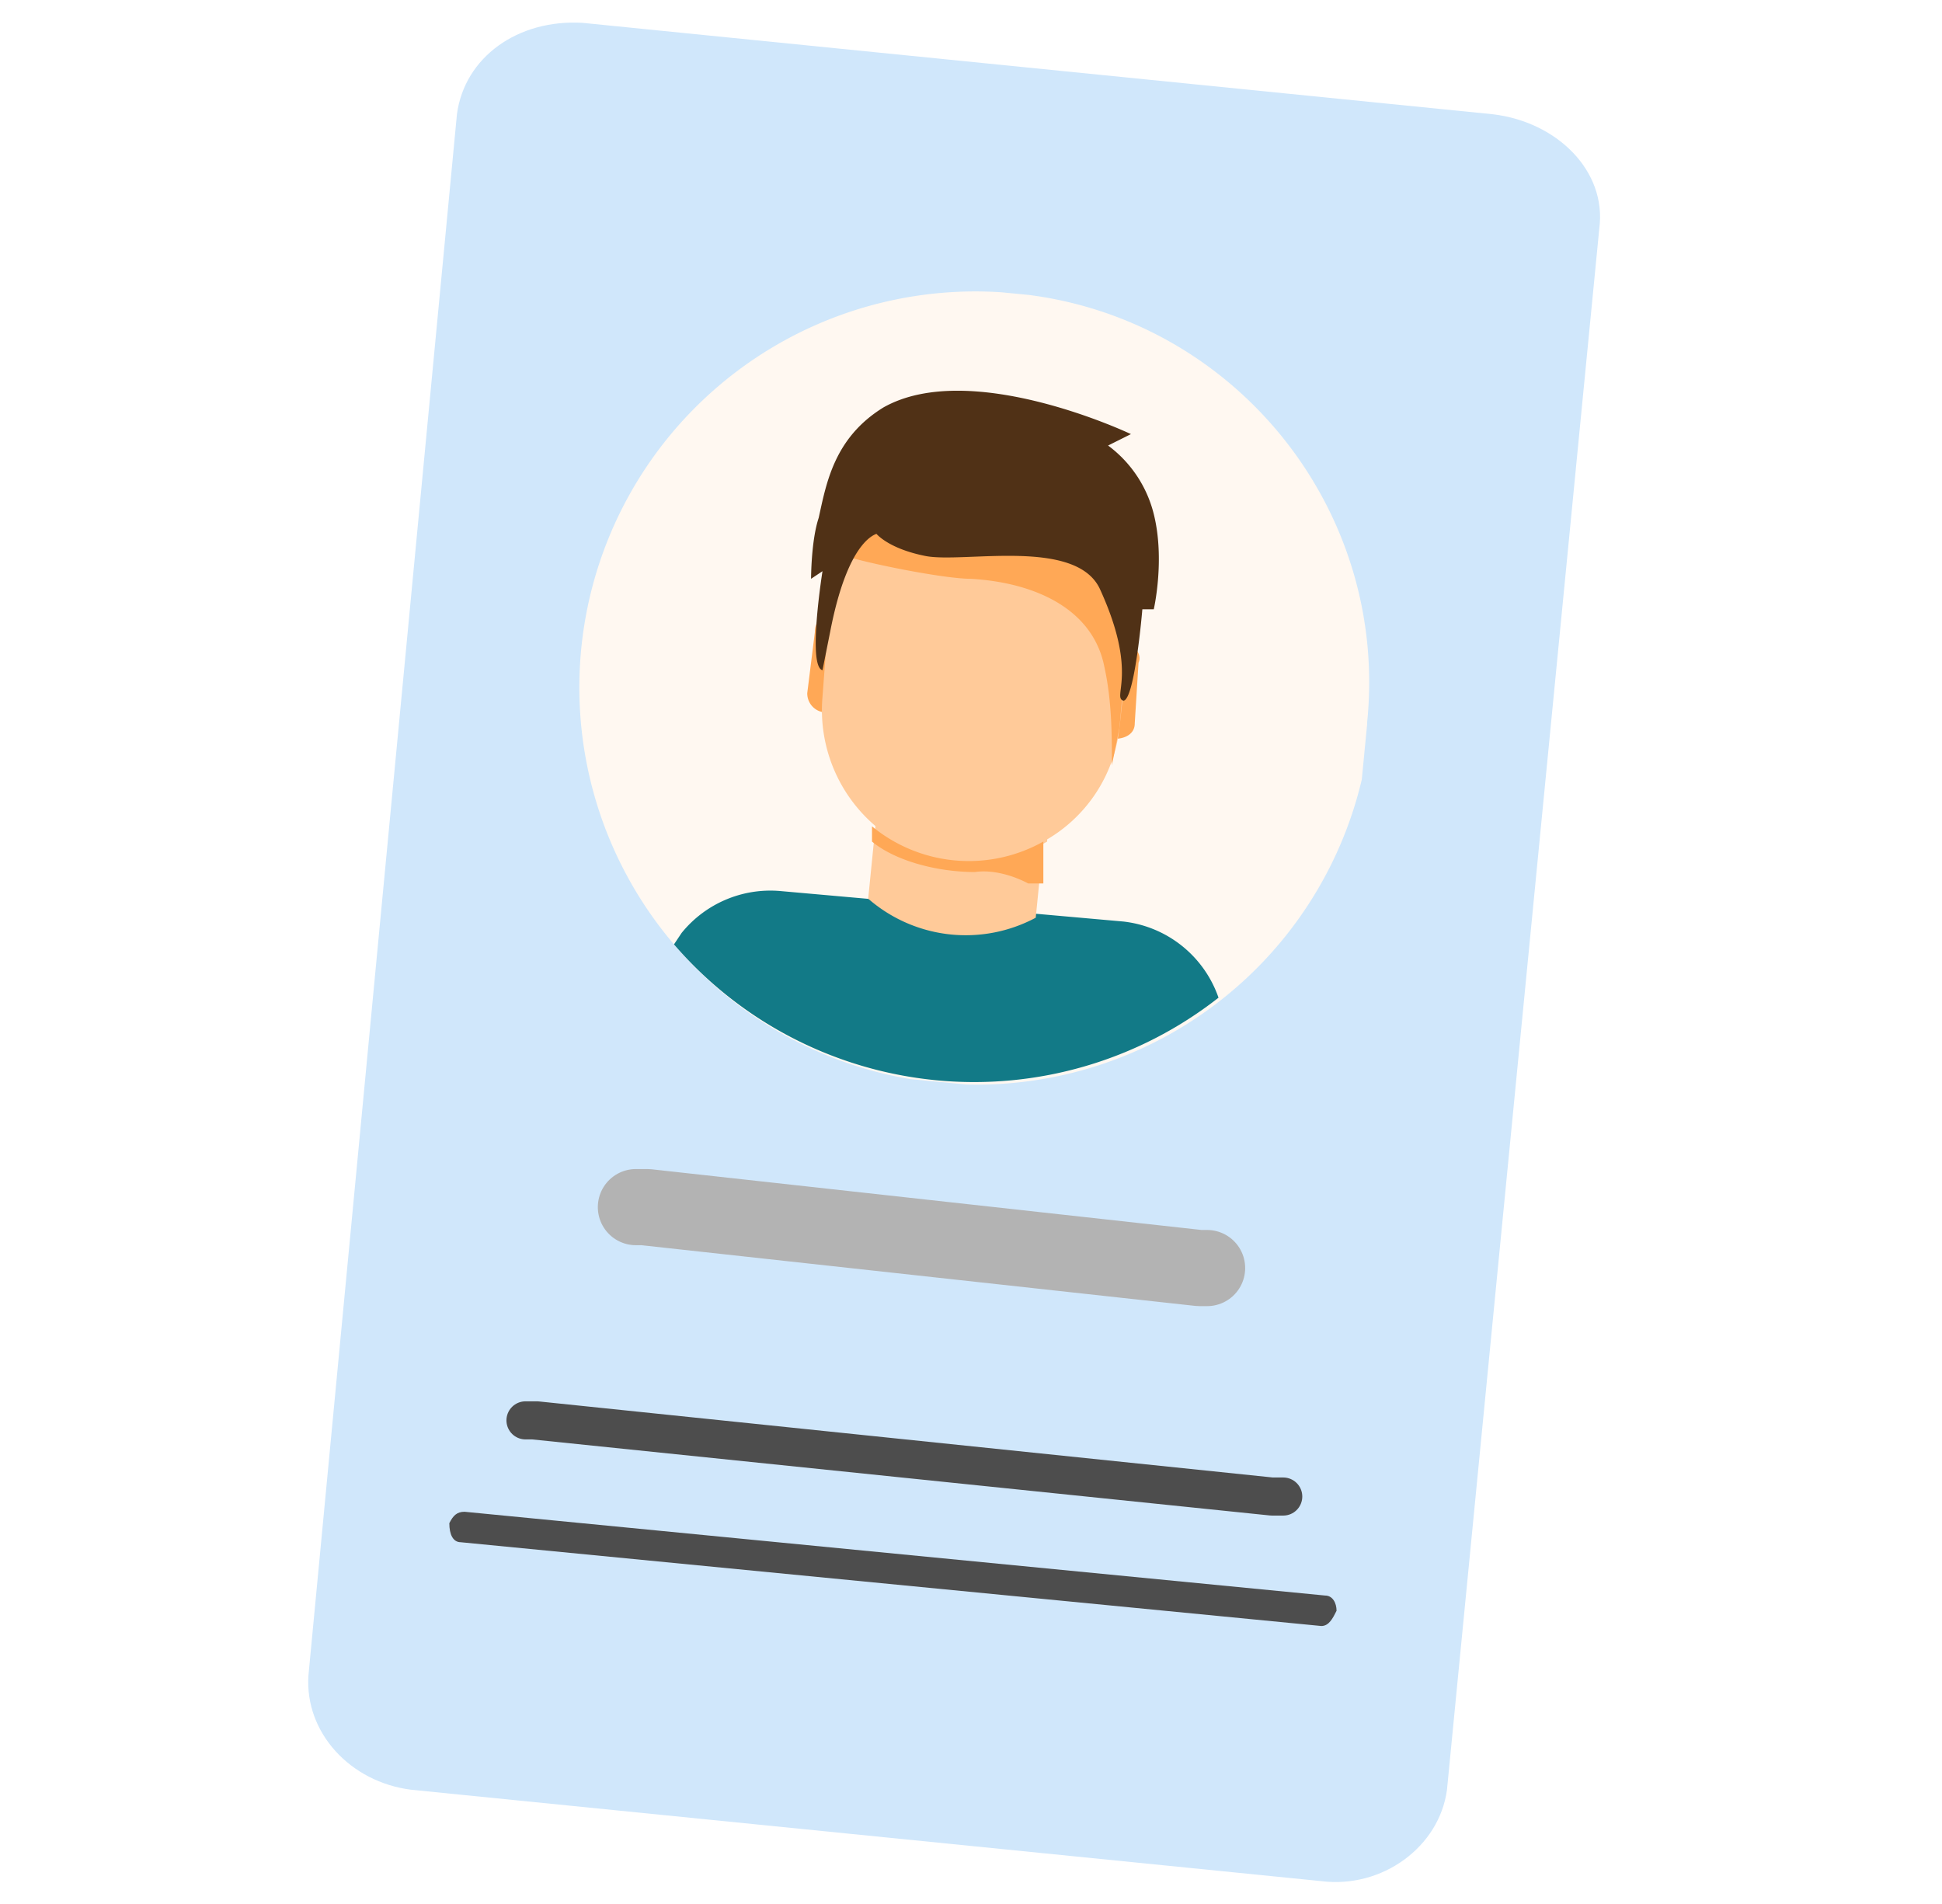 <svg xmlns="http://www.w3.org/2000/svg" width="51" height="50" fill="none">
  <g clip-path="url(#a)">
    <g filter="url(#b)">
      <path fill="#D0E7FB" d="M34.7 49.4 10.8 47c-1.6-.2-2.8-1.5-2.7-3L12 3c.2-1.5 1.6-2.5 3.3-2.4L39.2 3c1.7.2 3 1.5 2.8 3l-4 41c-.2 1.5-1.7 2.6-3.3 2.4Z"/>
    </g>
    <g clip-path="url(#c)">
      <path fill="#FFF8F1" d="M36 19a10.4 10.4 0 0 1-18.3 5.8 10.4 10.4 0 0 1 8.9-17.1c5.7.5 9.9 5.6 9.3 11.3Z"/>
      <path fill="#FFA856" d="M29.4 16.9h.1c.3 0 .5.3.4.5l-.1 1.6c0 .3-.3.4-.5.4h-.1l.2-2.5Zm-7.6 1.8h-.2a.5.5 0 0 1-.4-.5l.2-1.6c0-.3.2-.5.5-.4h.1l-.2 2.5Z"/>
      <path fill="#FFCA99" d="M27.5 21.4v.7a3.9 3.9 0 0 1-4.5-.4v-.8l4.5.5Z"/>
      <path fill="#127A87" d="M32 26.2a10.4 10.4 0 0 1-14.3-1.4l.2-.3a3 3 0 0 1 2.6-1.1l9 .8a3 3 0 0 1 2.5 2Z"/>
      <path fill="#FFCA99" d="m30 13.7-.6 5.4a3.9 3.9 0 0 1-2 3 3.9 3.9 0 0 1-4.4-.4 4 4 0 0 1-1.4-3.4L22 13l7.8.7Z"/>
      <path fill="#FFCA99" d="m27.4 22.1-.2 2a3.9 3.9 0 0 1-4.4-.5l.2-2a4 4 0 0 0 4.4.5Z"/>
      <path fill="#FFA856" d="m29.7 15.7-.3 3.4-.2 1c0-.8 0-1.7-.2-2.6-.3-1.5-1.8-2.2-3.5-2.3-.7 0-2.7-.4-3.3-.6-.5-.2.5-.2 0-.5h-.1v-1l6.6.6a5 5 0 0 1 1 2Z"/>
      <path fill="#503116" d="M23 14s.3.4 1.3.6c1 .2 4-.5 4.6.9 1 2.2.3 2.8.6 2.9.3 0 .5-2.4.5-2.4h.3s.3-1.3 0-2.5a3.2 3.2 0 0 0-1.2-1.8l.6-.3s-4.2-2-6.5-.7c-1.3.8-1.5 2-1.7 2.9-.2.6-.2 1.6-.2 1.6l.3-.2s-.4 2.5 0 2.6l.2-1c.5-2.6 1.3-2.6 1.3-2.6Z"/>
      <path fill="#FFA856" d="M27.4 22.1v1.1H27s-.7-.4-1.4-.3c-1 0-2.1-.3-2.7-.8v-.4a4 4 0 0 0 4.5.4Z"/>
    </g>
    <path fill="#4D4D4D" d="m34.8 41.9-22.6-2.2c-.2 0-.3.1-.4.3 0 .3.1.5.3.5l22.6 2.2c.2 0 .3-.2.4-.4 0-.2-.1-.4-.3-.4Z"/>
    <path stroke="#4D4D4D" stroke-linejoin="round" d="m14 37.3 19.4 2h.3-.3l-19.3-2h-.3.3Z"/>
    <path stroke="#B3B3B3" stroke-linejoin="round" stroke-width="2" d="m17 31.7 14.5 1.6h.2-.2l-14.6-1.6h-.2.2Z"/>
  </g>
  <defs>
    <clipPath id="a">
      <path fill="#fff" d="M0 0h50v50H0z"/>
    </clipPath>
    <clipPath id="c">
      <path fill="#fff" d="m16.2 6.7 20.7 2-2 20.7-20.7-2z"/>
    </clipPath>
    <filter id="b" width="43.9" height="58.8" x="3.1" y="-4.4" color-interpolation-filters="sRGB" filterUnits="userSpaceOnUse">
      <feFlood flood-opacity="0" result="BackgroundImageFix"/>
      <feColorMatrix in="SourceAlpha" result="hardAlpha" values="0 0 0 0 0 0 0 0 0 0 0 0 0 0 0 0 0 0 127 0"/>
      <feOffset/>
      <feGaussianBlur stdDeviation="2.5"/>
      <feComposite in2="hardAlpha" operator="out"/>
      <feColorMatrix values="0 0 0 0 0 0 0 0 0 0 0 0 0 0 0 0 0 0 0.05 0"/>
      <feBlend in2="BackgroundImageFix" result="effect1_dropShadow_2841_22179"/>
      <feBlend in="SourceGraphic" in2="effect1_dropShadow_2841_22179" result="shape"/>
    </filter>
  </defs>
</svg>
